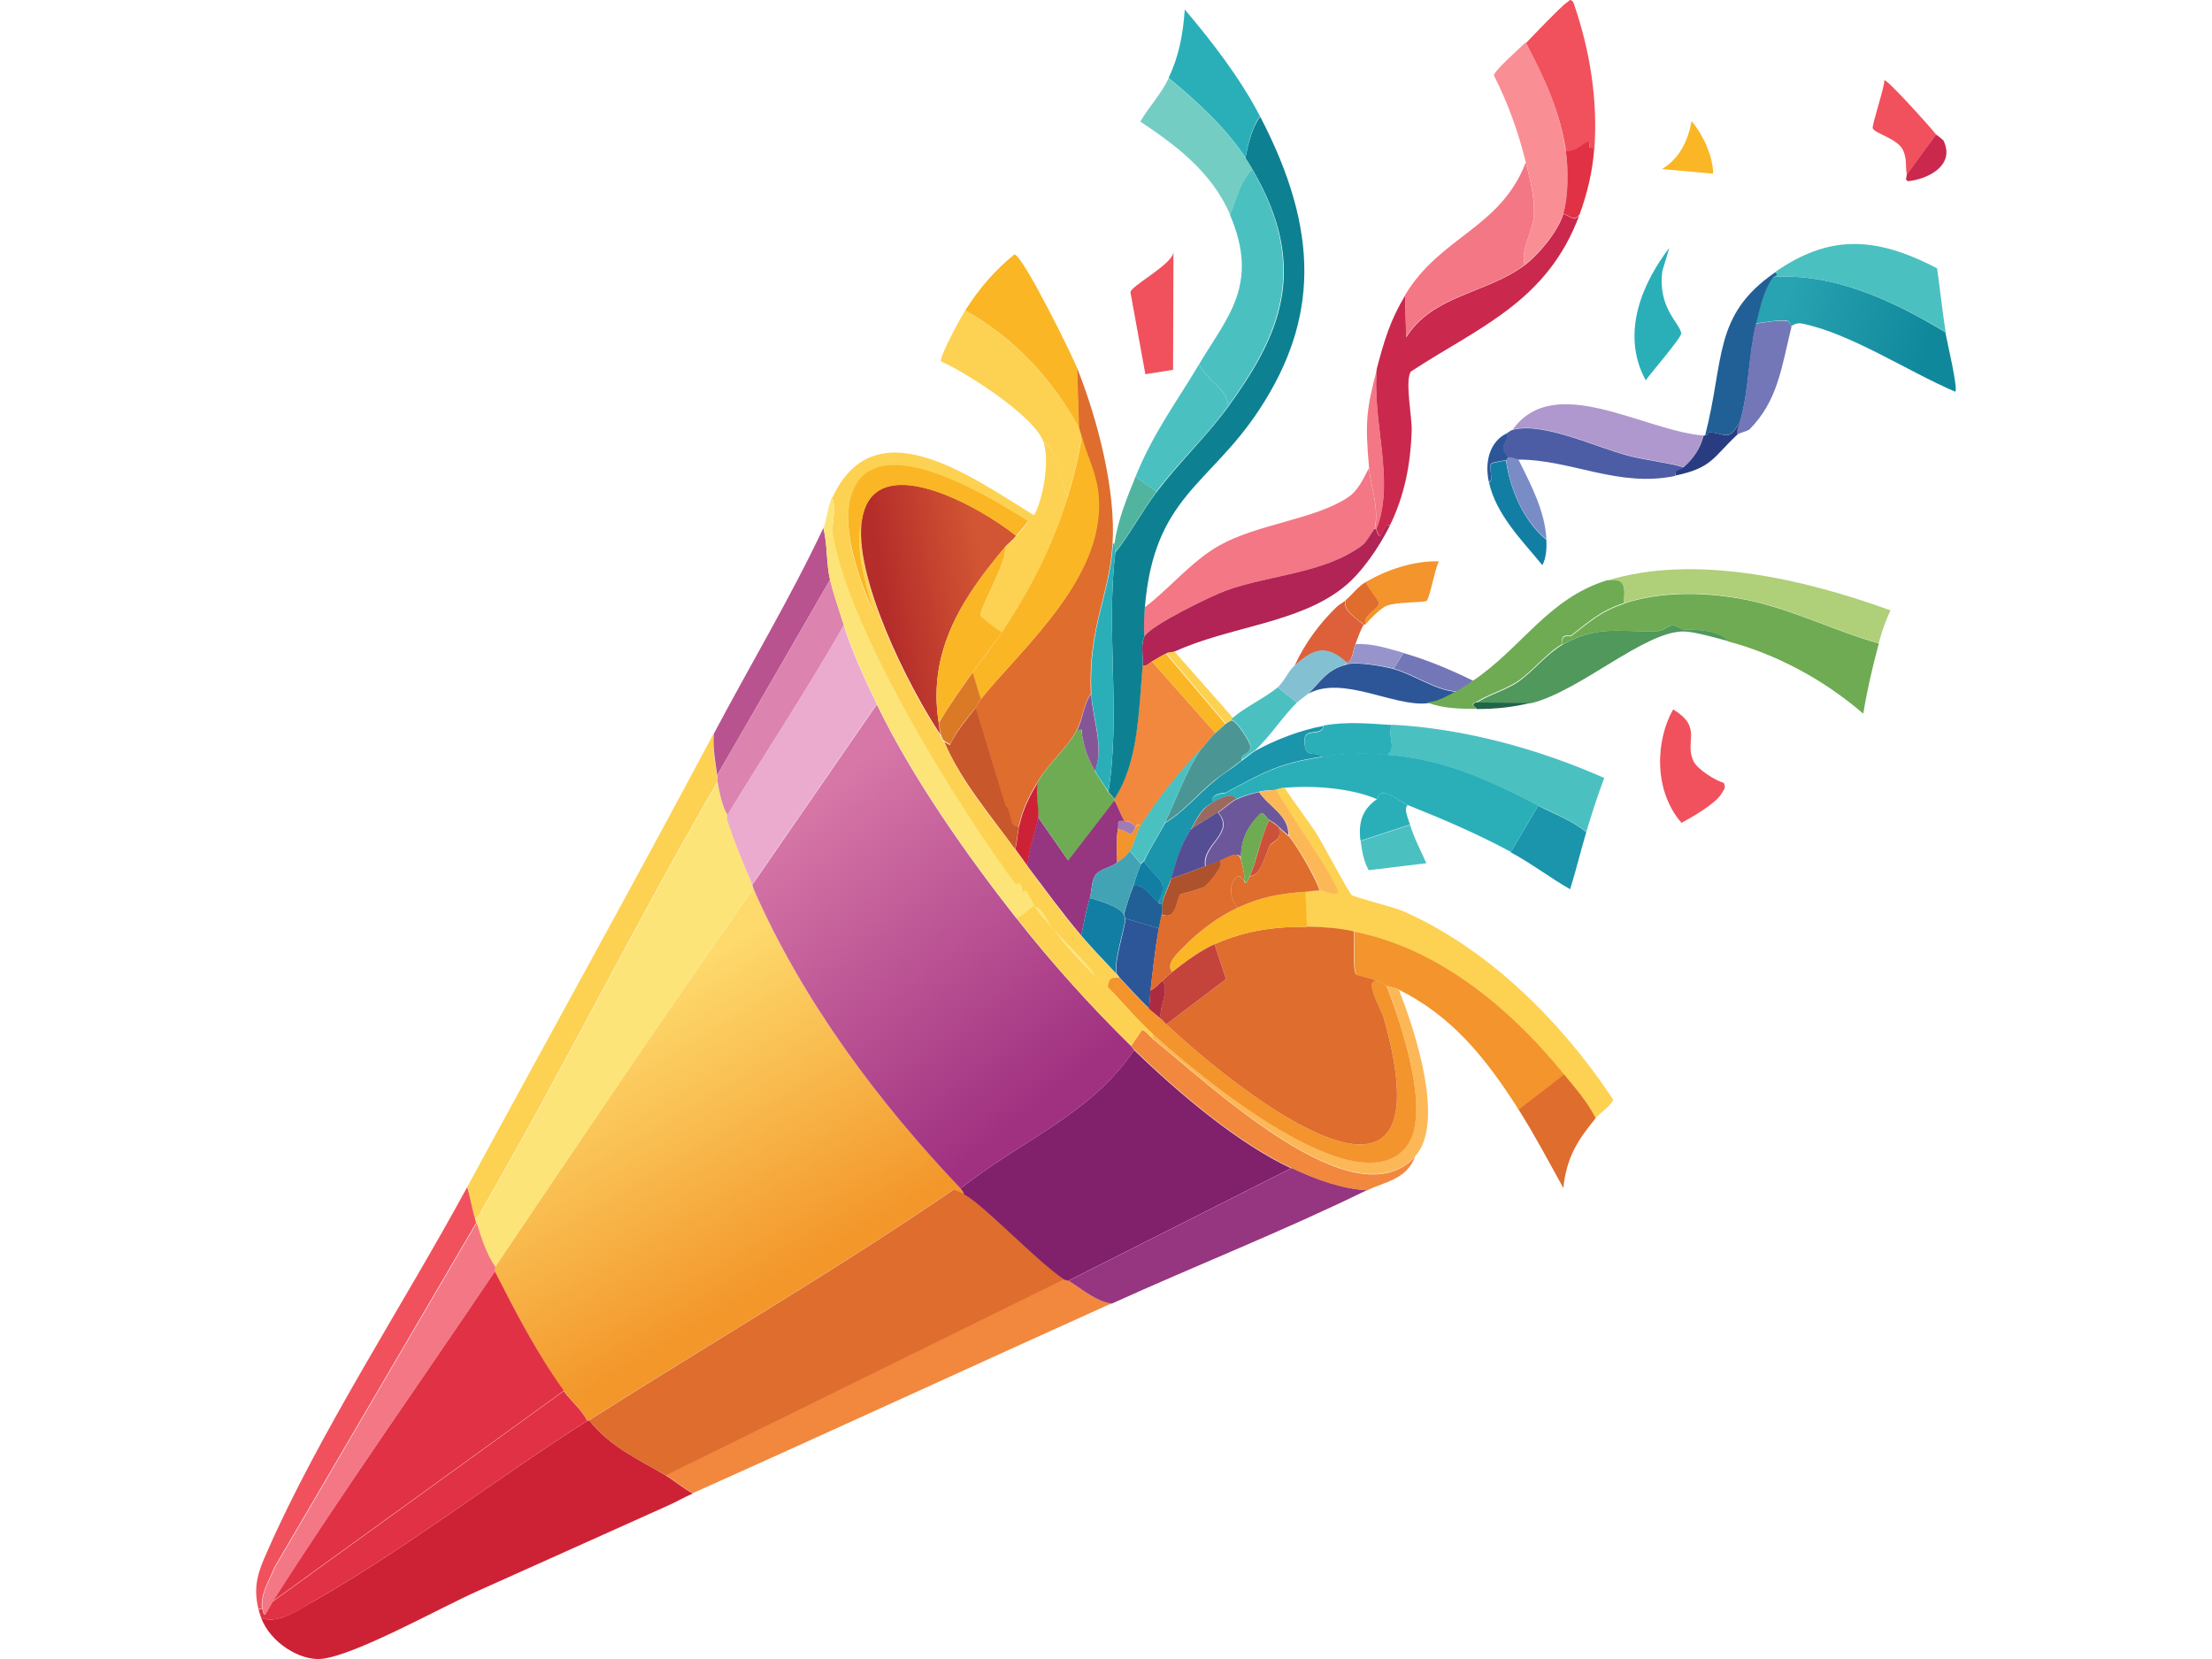 <svg width="32" height="24" viewBox="0 0 32 30" fill="none" xmlns="http://www.w3.org/2000/svg">
<path d="M27.131 14.35C27.027 14.532 26.593 14.779 26.407 14.88C25.89 14.283 25.944 13.375 26.256 12.828C26.8 13.16 26.453 13.406 26.623 13.763C26.695 13.916 27.024 14.116 27.171 14.157C27.22 14.253 27.163 14.285 27.131 14.35Z" fill="#F1515C"/>
<path d="M17.22 4.56L17.213 6.687L16.712 6.767L16.442 5.286C16.443 5.172 17.196 4.786 17.22 4.56Z" fill="#F1515C"/>
<path d="M26.183 4.495L26.06 4.903C25.975 5.572 26.375 5.837 26.402 6.027C26.413 6.099 25.834 6.766 25.76 6.878C25.282 6.001 25.739 5.067 26.181 4.489L26.183 4.495Z" fill="#2AAFB9"/>
<path d="M31.012 2.434L30.481 3.159C30.452 3.014 30.49 2.885 30.413 2.715C30.313 2.505 29.899 2.413 29.865 2.32C29.847 2.261 30.078 1.582 30.075 1.451C30.124 1.427 30.933 2.327 31.012 2.434Z" fill="#F1515C"/>
<path d="M26.593 2.191C26.801 2.451 26.973 2.814 26.98 3.141L26.053 3.057C26.354 2.878 26.519 2.574 26.591 2.185L26.593 2.191Z" fill="#FAB624"/>
<path d="M31.014 2.434C31.014 2.434 31.141 2.531 31.145 2.542C31.372 3.019 30.805 3.254 30.497 3.276C30.44 3.239 30.485 3.203 30.478 3.16L31.009 2.435L31.014 2.434Z" fill="#CB284E"/>
<path d="M31.177 6.003C31.201 6.149 31.418 7.05 31.356 7.083C30.492 6.713 29.465 6.029 28.587 5.851C28.476 5.827 28.399 5.895 28.39 5.898C28.385 5.899 28.366 5.802 28.308 5.797C28.133 5.782 27.922 5.831 27.751 5.846C27.823 5.558 27.891 5.24 28.053 5.012C29.104 4.928 30.175 5.401 31.172 6.004L31.177 6.003Z" fill="url(#paint0_linear_6413_75963)"/>
<path d="M31.178 6.003C30.176 5.401 29.112 4.933 28.06 5.011C28.06 5.011 28.189 4.961 28.099 4.92C29.047 4.261 29.877 4.248 31.029 4.853C31.082 5.231 31.123 5.619 31.183 6.002L31.178 6.003Z" fill="#4BC0C1"/>
<path d="M26.8 7.881C26.743 8.115 26.61 8.304 26.447 8.444C26.115 8.352 25.782 8.323 25.451 8.237C24.853 8.082 23.915 7.622 23.356 7.767C24.109 6.719 25.722 7.789 26.799 7.875L26.8 7.881Z" fill="#AE98CD"/>
<path d="M23.358 7.772C23.916 7.628 24.854 8.088 25.453 8.243C25.783 8.329 26.121 8.357 26.448 8.45C26.371 8.518 26.254 8.508 26.299 8.605C25.264 8.824 24.406 8.307 23.454 8.311C23.44 8.314 23.302 8.265 23.277 8.271C23.062 8.038 23.289 8.054 23.244 7.837C23.288 7.814 23.31 7.784 23.353 7.774L23.358 7.772Z" fill="#4D5DA5"/>
<path d="M28.099 4.926C28.189 4.967 28.063 5.01 28.06 5.017C27.898 5.244 27.828 5.557 27.758 5.851C27.618 6.439 27.631 7.042 27.472 7.603C27.254 8.02 27.203 7.818 26.9 7.82C26.9 7.82 26.892 7.878 26.834 7.873C27.189 6.503 26.971 5.703 28.099 4.926Z" fill="#206096"/>
<path d="M28.397 5.902C28.212 6.665 28.147 7.248 27.635 7.766C27.607 7.791 27.441 7.837 27.416 7.856C27.393 7.766 27.446 7.684 27.468 7.604C27.627 7.043 27.611 6.435 27.753 5.852C27.922 5.831 28.135 5.787 28.31 5.803C28.368 5.808 28.387 5.905 28.392 5.903L28.397 5.902Z" fill="#7377B7"/>
<path d="M23.232 8.325C23.308 8.862 23.558 9.428 23.963 9.761C23.971 9.923 23.96 10.09 23.891 10.22C23.538 9.786 23.054 9.313 22.925 8.72C23.03 8.695 22.899 8.448 22.973 8.387C23.001 8.361 23.17 8.34 23.232 8.325Z" fill="#127EA4"/>
<path d="M23.459 8.31C23.689 8.779 23.935 9.232 23.965 9.754C23.562 9.427 23.306 8.857 23.235 8.318C23.264 8.312 23.256 8.269 23.287 8.268C23.311 8.263 23.447 8.306 23.464 8.309L23.459 8.31Z" fill="#7A8CC6"/>
<path d="M27.473 7.603C27.451 7.683 27.398 7.765 27.421 7.855C26.983 8.261 26.966 8.46 26.303 8.598C26.256 8.496 26.374 8.512 26.451 8.443C26.61 8.305 26.748 8.114 26.805 7.88C26.815 7.878 26.824 7.875 26.834 7.873C26.892 7.878 26.893 7.815 26.9 7.82C27.203 7.818 27.256 8.026 27.473 7.603Z" fill="#2A3C81"/>
<path d="M23.248 7.836C23.293 8.053 23.067 8.037 23.282 8.27C23.253 8.277 23.264 8.312 23.23 8.32C23.168 8.335 22.999 8.355 22.971 8.381C22.897 8.443 23.032 8.682 22.923 8.714C22.838 8.318 22.96 7.973 23.248 7.836Z" fill="#2D5699"/>
<path d="M6.654 25.683C7.04 26.172 7.566 26.395 8.039 26.681C8.197 26.776 8.364 26.92 8.53 27.007C8.366 27.077 8.209 27.171 8.045 27.241C6.912 27.748 5.776 28.262 4.642 28.769C3.993 29.055 2.423 29.936 1.818 29.997C1.434 30.037 0.891 29.711 0.721 29.253C1.016 29.391 1.432 29.085 1.693 28.942C3.339 28.005 4.994 26.725 6.621 25.691C6.63 25.689 6.64 25.687 6.649 25.684L6.654 25.683Z" fill="#CD2235"/>
<path d="M15.324 23.152C15.58 23.319 15.803 23.525 16.104 23.567C13.577 24.706 11.057 25.868 8.528 27.001C8.363 26.914 8.195 26.77 8.038 26.675L15.249 23.126C15.249 23.126 15.31 23.143 15.322 23.146L15.324 23.152Z" fill="#F1883E"/>
<path d="M20.723 21.519C19.208 22.261 17.639 22.877 16.106 23.573C15.802 23.525 15.58 23.319 15.325 23.158L19.361 21.121C19.806 21.331 20.274 21.498 20.73 21.523L20.723 21.519Z" fill="#963580"/>
<path d="M8.968 14.018C8.977 14.079 8.965 14.107 8.974 14.136C7.5 16.673 6.176 19.344 4.709 21.885C4.678 21.936 4.651 22.018 4.589 22.033C4.532 21.845 4.505 21.655 4.448 21.467C5.928 18.734 7.44 16.018 8.901 13.271C8.881 13.528 8.925 13.757 8.964 14.019L8.968 14.018Z" fill="#FDD252"/>
<path d="M6.62 25.691C4.993 26.725 3.343 28.003 1.692 28.942C1.434 29.091 1.016 29.391 0.721 29.253C0.707 29.206 0.691 29.153 0.676 29.106C0.695 29.101 0.734 29.092 0.739 29.091C0.756 29.112 0.755 29.194 0.787 29.199C0.802 29.196 0.899 29.009 0.927 28.965L6.194 25.155C6.327 25.338 6.516 25.483 6.622 25.697L6.62 25.691Z" fill="#E13144"/>
<path d="M4.59 22.033C4.59 22.033 4.606 22.086 4.613 22.109L0.956 28.352C0.868 28.587 0.711 28.8 0.736 29.085C0.736 29.085 0.693 29.095 0.674 29.1C0.567 28.664 0.684 28.391 0.831 28.06C1.763 25.929 3.327 23.535 4.448 21.467C4.506 21.655 4.532 21.845 4.59 22.033Z" fill="#F1515C"/>
<path d="M11.01 10.484L8.969 14.018C8.933 13.762 8.887 13.527 8.907 13.27C9.551 12.052 10.301 10.796 10.889 9.547C10.966 9.851 10.939 10.185 11.01 10.484Z" fill="#B95390"/>
<path d="M9.625 16.071C10.521 18.117 11.9 19.942 13.369 21.488C13.399 21.518 13.429 21.549 13.432 21.593C13.378 21.568 13.278 21.509 13.23 21.52C11.082 22.992 8.836 24.292 6.649 25.684C6.639 25.687 6.629 25.689 6.62 25.691C6.513 25.477 6.325 25.332 6.192 25.149C5.712 24.486 5.327 23.726 4.945 22.996C4.945 22.996 4.952 22.919 4.95 22.913C6.493 20.619 8.04 18.324 9.62 16.072L9.625 16.071Z" fill="url(#paint1_linear_6413_75963)"/>
<path d="M13.437 21.591C13.784 21.768 14.733 22.787 15.25 23.132L8.039 26.681C7.566 26.395 7.04 26.172 6.654 25.683C8.846 24.289 11.087 22.991 13.235 21.519C13.283 21.508 13.383 21.567 13.437 21.591Z" fill="#DE6D2E"/>
<path d="M19.355 21.122L15.319 23.159C15.319 23.159 15.253 23.143 15.246 23.139C14.729 22.794 13.781 21.775 13.433 21.599C13.424 21.55 13.396 21.525 13.371 21.494C14.399 20.658 15.738 20.153 16.506 18.988C17.331 19.783 18.385 20.676 19.352 21.129L19.355 21.122Z" fill="#81206B"/>
<path d="M9.6 15.994C9.6 15.994 9.617 16.047 9.624 16.07C8.038 18.324 6.498 20.624 4.954 22.912C4.791 22.679 4.693 22.374 4.612 22.109C4.605 22.086 4.596 22.056 4.589 22.033C4.651 22.018 4.678 21.936 4.709 21.885C4.732 22.081 4.834 21.874 4.848 21.852C6.252 19.477 7.716 17.164 9.149 14.814C9.275 15.213 9.44 15.603 9.605 15.993L9.6 15.994Z" fill="#FDE479"/>
<path d="M8.975 14.136C9.008 14.312 9.057 14.59 9.158 14.737C9.158 14.737 9.151 14.814 9.153 14.82C7.718 17.164 6.256 19.483 4.852 21.858C4.838 21.88 4.736 22.087 4.712 21.891C6.179 19.35 7.504 16.678 8.977 14.142L8.975 14.136Z" fill="#FDE479"/>
<path d="M11.011 10.484C11.071 10.735 11.179 11.056 11.261 11.308C10.593 12.481 9.854 13.589 9.158 14.737C9.057 14.59 9.008 14.312 8.975 14.136C8.966 14.107 8.983 14.078 8.97 14.018L11.011 10.484Z" fill="#DC83AF"/>
<path d="M4.95 22.995C5.328 23.732 5.717 24.485 6.197 25.148L0.929 28.957C2.228 26.929 3.608 24.983 4.948 22.989L4.95 22.995Z" fill="#E13144"/>
<path d="M4.956 22.912C4.956 22.912 4.949 22.989 4.95 22.995C3.609 24.983 2.229 26.929 0.932 28.963C0.904 29.008 0.804 29.202 0.792 29.198C0.76 29.193 0.76 29.111 0.744 29.09C0.717 28.799 0.875 28.592 0.963 28.357L4.62 22.114C4.703 22.385 4.799 22.684 4.962 22.916L4.956 22.912Z" fill="#F37785"/>
<path d="M14.374 16.596C15.021 17.421 15.721 18.196 16.456 18.918C16.471 18.933 16.497 18.971 16.508 18.988C15.739 20.153 14.4 20.658 13.372 21.494C11.902 19.948 10.521 18.117 9.627 16.076C9.62 16.053 9.611 16.023 9.604 16L11.856 12.738C12.487 14.052 13.493 15.48 14.376 16.602L14.374 16.596Z" fill="url(#paint2_linear_6413_75963)"/>
<path d="M11.854 12.732L9.603 15.994C9.438 15.604 9.274 15.22 9.146 14.815C9.146 14.815 9.153 14.738 9.152 14.732C9.849 13.59 10.587 12.476 11.255 11.303C11.411 11.783 11.632 12.274 11.852 12.726L11.854 12.732Z" fill="#EBABCF"/>
<path d="M15.48 6.661C15.854 7.6 16.181 8.879 16.118 9.84C16.055 10.801 15.675 11.326 15.726 12.544C15.591 12.727 15.579 13.007 15.468 13.204C15.288 13.543 14.985 13.765 14.767 14.132C14.606 14.397 14.499 14.605 14.421 14.939C14.247 15.012 14.299 14.64 14.18 14.573L13.64 12.796C13.669 12.758 13.701 12.693 13.726 12.656C14.47 11.717 16.078 10.386 15.842 8.846C15.786 8.493 15.62 8.185 15.552 7.893C15.537 7.845 15.521 7.792 15.507 7.745L15.473 6.669L15.48 6.661Z" fill="#DE6D2E"/>
<path d="M14.876 8.008C15.179 8.176 15.159 8.704 15.304 8.991C15.011 9.943 14.628 10.664 14.113 11.442C14.053 11.431 13.739 11.177 13.732 11.153C13.683 11.045 14.227 10.141 14.171 9.908C14.232 9.837 14.311 9.774 14.372 9.703C14.406 9.664 14.59 9.456 14.583 9.433C13.782 8.934 11.735 7.689 11.379 9.022C11.224 9.614 11.532 10.474 11.792 11.075C11.648 10.516 11.443 9.928 11.59 9.395C11.411 10.415 12.418 12.422 13.015 13.316C13.045 13.416 13.076 13.415 13.078 13.421C13.371 14.133 13.918 14.761 14.359 15.364C14.438 15.471 14.504 15.569 14.581 15.671C14.902 16.099 15.205 16.52 15.556 16.929C15.763 17.17 15.98 17.39 16.195 17.623C16.212 17.645 16.23 17.672 16.247 17.693C16.107 17.688 16.06 17.687 16.036 17.863C15.989 17.811 15.859 17.721 15.814 17.675C15.586 17.332 15.272 17.078 15.016 16.779C14.939 16.677 14.837 16.411 14.708 16.41C14.675 16.368 14.618 16.217 14.56 16.142C14.533 16.105 14.483 16.16 14.458 16.129C14.458 16.129 14.496 16.069 14.452 16.01C14.425 15.972 14.376 16.028 14.35 15.996C13.308 14.584 11.372 11.471 11.062 9.708C11.022 9.491 11.136 9.224 11.046 9.012C11.796 7.366 13.471 8.554 14.697 9.317C14.853 9.066 14.981 8.355 14.878 8.032L14.876 8.008Z" fill="#FDD252"/>
<path d="M19.914 13.681C20.352 13.615 20.628 13.607 21.082 13.645C22.085 13.724 22.865 14.07 23.818 14.563L23.323 15.406C22.713 15.077 22.085 14.808 21.458 14.559C21.381 14.527 21.122 14.335 21.016 14.342C20.876 14.356 20.943 14.422 20.9 14.451C20.415 14.244 19.717 14.2 19.231 14.246C19.181 14.251 19.13 14.27 19.077 14.282C18.968 14.295 18.868 14.287 18.759 14.319C18.605 14.355 18.487 14.39 18.342 14.455C18.288 14.311 18.029 14.46 17.933 14.514C17.868 14.353 18.145 14.351 18.158 14.341C18.836 13.979 19.108 13.808 19.911 13.688L19.914 13.681Z" fill="#2AAFB9"/>
<path d="M19.23 14.246C19.415 14.53 19.633 14.807 19.817 15.091C19.927 15.267 20.379 16.125 20.444 16.186C20.48 16.221 21.216 16.407 21.365 16.473C22.851 17.125 24.178 18.389 25.175 19.888C25.096 20.033 24.953 20.104 24.85 20.223C24.697 19.925 24.485 19.685 24.281 19.437C23.223 18.128 21.932 17.134 20.473 16.841C20.194 16.787 19.903 16.761 19.629 16.756L19.6 16.12C19.68 16.114 19.775 16.104 19.855 16.098C19.87 16.094 20.12 16.205 20.178 16.141C20.248 16.017 19.179 14.535 19.07 14.277C19.118 14.266 19.174 14.246 19.224 14.241L19.23 14.246Z" fill="#FDD252"/>
<path d="M24.286 19.436L23.465 20.071C22.852 19.105 22.241 18.367 21.294 17.896C21.203 17.849 21.132 17.853 21.078 17.828C21.03 17.807 20.971 17.765 20.924 17.744C20.834 17.702 20.545 17.651 20.525 17.617C20.46 17.507 20.511 16.996 20.485 16.845C21.938 17.133 23.231 18.133 24.293 19.44L24.286 19.436Z" fill="#F3942C"/>
<path d="M24.685 15.046C24.417 14.826 24.11 14.715 23.819 14.569C22.865 14.075 22.085 13.73 21.082 13.651C21.271 13.524 21.062 13.277 21.179 13.105C22.446 13.172 23.79 13.529 25.01 14.068C24.89 14.386 24.784 14.714 24.685 15.046Z" fill="#4BC0C1"/>
<path d="M14.709 16.397C14.617 16.4 14.487 16.601 14.377 16.595C13.495 15.473 12.489 14.045 11.857 12.731C11.637 12.278 11.419 11.781 11.26 11.308C11.178 11.056 11.07 10.735 11.009 10.484C10.939 10.185 10.966 9.851 10.889 9.547C10.957 9.399 10.957 9.178 11.048 8.986C11.138 9.198 11.023 9.465 11.064 9.683C11.373 11.445 13.309 14.558 14.352 15.97C14.379 16.008 14.429 15.952 14.454 15.984C14.498 16.043 14.453 16.098 14.459 16.103C14.486 16.141 14.536 16.085 14.561 16.117C14.615 16.192 14.676 16.342 14.71 16.384L14.709 16.397Z" fill="#FDE479"/>
<path d="M15.514 7.737C15.528 7.784 15.544 7.837 15.558 7.884C15.505 8.269 15.415 8.631 15.301 8.986C15.152 8.699 15.172 8.171 14.873 8.002C14.723 7.526 13.424 6.71 13.016 6.535C12.981 6.455 13.385 5.717 13.456 5.612C14.298 6.094 14.995 6.794 15.514 7.737Z" fill="#FDD252"/>
<path d="M15.48 6.66L15.514 7.737C14.995 6.794 14.303 6.093 13.456 5.612C13.702 5.219 14 4.878 14.343 4.601C14.495 4.61 15.373 6.395 15.48 6.66Z" fill="#FAB624"/>
<path d="M16.841 18.783C17.904 19.636 20.496 22.114 21.589 20.917C21.43 21.339 21.027 21.371 20.724 21.525C20.268 21.5 19.8 21.333 19.355 21.122C18.388 20.669 17.334 19.776 16.51 18.981C16.495 18.965 16.468 18.928 16.457 18.911L16.649 18.626C16.692 18.616 16.798 18.742 16.846 18.782L16.841 18.783Z" fill="#F1883E"/>
<path d="M19.936 13.114C19.909 13.329 19.59 13.145 19.589 13.379C19.587 13.745 19.769 13.564 19.913 13.681C19.11 13.801 18.838 13.973 18.16 14.334C18.146 14.338 17.87 14.346 17.935 14.507C17.697 14.639 17.662 14.78 17.53 15.006C17.324 15.345 17.294 15.516 17.176 15.891C17.133 16.021 17.045 16.187 17.017 16.332C16.966 16.369 16.962 16.32 16.944 16.311C17.17 15.905 16.871 15.887 16.688 15.571C16.788 15.358 16.953 15.105 17.07 14.882C17.411 14.681 17.667 14.356 17.982 14.105C18.056 14.043 18.225 13.922 18.302 13.872C18.363 13.832 18.384 13.802 18.462 13.752C18.539 13.702 18.622 13.62 18.702 13.576C19.059 13.378 19.539 13.195 19.94 13.126L19.936 13.114Z" fill="#1A95AB"/>
<path d="M21.076 17.822C21.13 17.847 21.203 17.849 21.293 17.89C21.6 18.663 22.134 20.316 21.589 20.911C20.496 22.108 17.903 19.63 16.84 18.777L16.846 18.694C17.755 19.514 20.535 21.815 21.419 20.743C21.897 20.163 21.353 18.545 21.07 17.817L21.076 17.822Z" fill="#FCB857"/>
<path d="M24.854 20.222C24.546 20.598 24.331 20.907 24.27 21.483C24.005 21.003 23.752 20.526 23.462 20.065L24.284 19.43C24.488 19.678 24.7 19.918 24.853 20.216L24.854 20.222Z" fill="#DE6D2E"/>
<path d="M24.686 15.046C24.583 15.386 24.5 15.74 24.393 16.08C24.032 15.875 23.681 15.605 23.319 15.413L23.815 14.571C24.108 14.722 24.413 14.827 24.681 15.047L24.686 15.046Z" fill="#1A95AB"/>
<path d="M20.353 12.013C20.55 11.967 20.985 12.041 21.198 12.098C21.551 12.191 21.966 12.491 22.338 12.511C22.16 12.603 22.018 12.693 21.809 12.717C21.206 12.784 20.283 12.206 19.66 12.543C19.866 12.343 20.003 12.096 20.35 12.02L20.353 12.013Z" fill="#2D5699"/>
<path d="M21.18 13.105C21.062 13.278 21.276 13.524 21.084 13.652C20.629 13.614 20.353 13.622 19.915 13.687C19.776 13.569 19.588 13.745 19.591 13.385C19.592 13.151 19.908 13.342 19.938 13.12C20.342 13.044 20.761 13.084 21.182 13.111L21.18 13.105Z" fill="#2AAFB9"/>
<path d="M20.695 11.29C20.619 11.125 20.966 10.993 20.935 10.893C20.928 10.869 20.712 10.598 20.695 10.526C21.08 10.303 21.556 10.14 22.022 10.15C21.957 10.241 21.85 10.835 21.797 10.866C21.74 10.898 21.246 10.882 21.073 10.955C20.967 10.999 20.778 11.189 20.698 11.283L20.695 11.29Z" fill="#F3942C"/>
<path d="M20.33 10.852C20.264 11.025 20.528 11.184 20.661 11.298C20.61 11.367 20.542 11.566 20.507 11.656C20.461 11.774 20.459 11.97 20.343 11.979C19.943 11.612 19.701 11.783 19.409 12.041C19.594 11.632 19.865 11.271 20.167 10.979C20.227 10.92 20.288 10.9 20.327 10.859L20.33 10.852Z" fill="#DD603A"/>
<path d="M19.104 12.428L19.451 12.705C19.19 12.963 18.968 13.318 18.698 13.565C18.619 13.609 18.536 13.691 18.459 13.741C18.425 13.598 18.625 13.645 18.612 13.484C18.607 13.416 18.372 13.036 18.275 13.021C18.275 13.021 18.26 13.005 18.293 12.979C18.526 12.779 18.857 12.631 19.109 12.427L19.104 12.428Z" fill="#4BC0C1"/>
<path d="M21.499 14.915C21.576 15.168 21.69 15.375 21.793 15.61L20.75 15.736C20.657 15.568 20.63 15.392 20.605 15.208L21.499 14.915Z" fill="#4BC0C1"/>
<path d="M20.343 11.978L20.353 12.013C20.003 12.096 19.869 12.336 19.663 12.536C19.598 12.595 19.516 12.646 19.452 12.706L19.105 12.428C19.219 12.331 19.294 12.137 19.412 12.033C19.706 11.781 19.946 11.604 20.346 11.971L20.343 11.978Z" fill="#83C0D1"/>
<path d="M21.457 14.559C21.377 14.616 21.463 14.798 21.497 14.91L20.602 15.203C20.554 14.842 20.657 14.622 20.899 14.451C20.942 14.422 20.87 14.357 21.015 14.342C21.119 14.33 21.38 14.527 21.457 14.559Z" fill="#2AAFB9"/>
<path d="M24.566 3.873C23.988 5.46 22.723 5.923 21.513 6.719C21.402 6.878 21.533 7.528 21.528 7.782C21.507 8.424 21.391 8.974 21.134 9.502C21.017 9.422 20.976 9.911 20.889 9.559C21.23 8.697 20.802 7.612 20.896 6.669C21.035 6.145 21.139 5.792 21.409 5.344L21.429 6.102C21.901 5.335 22.882 5.311 23.57 4.796C23.818 4.611 24.17 4.194 24.271 3.867C24.428 3.925 24.464 4.011 24.568 3.879L24.566 3.873Z" fill="#CB284E"/>
<path d="M20.855 9.567C20.855 9.567 20.715 9.802 20.635 9.859C19.947 10.374 18.964 10.392 18.166 10.681C17.915 10.772 16.805 11.305 16.697 11.507C16.676 11.335 16.686 11.15 16.702 10.982C17.158 10.635 17.549 10.145 18.051 9.863C18.75 9.471 19.782 9.392 20.376 8.993C20.556 8.875 20.652 8.663 20.755 8.462C20.785 8.796 20.942 9.175 20.858 9.56L20.855 9.567Z" fill="#F37785"/>
<path d="M21.134 9.502C20.936 9.901 20.622 10.36 20.295 10.62C19.484 11.272 18.219 11.331 17.239 11.783C17.195 11.806 17.13 11.796 17.085 11.819C16.999 11.858 16.919 11.915 16.835 11.96C16.785 11.984 16.744 12.051 16.663 12.039C16.676 11.878 16.622 11.651 16.697 11.507C16.81 11.304 17.915 10.772 18.166 10.681C18.963 10.392 19.947 10.374 20.635 9.859C20.715 9.802 20.84 9.571 20.855 9.567C20.864 9.565 20.874 9.563 20.884 9.561C20.97 9.912 21.012 9.423 21.129 9.503L21.134 9.502Z" fill="#B12455"/>
<path d="M23.568 4.79C22.882 5.311 21.898 5.329 21.426 6.096L21.407 5.338C22.053 4.264 23.127 4.137 23.591 2.937C23.666 3.234 23.745 3.544 23.739 3.848C23.731 4.209 23.493 4.461 23.568 4.79Z" fill="#F37785"/>
<path d="M24.316 2.728C24.365 3.057 24.361 3.569 24.27 3.862C24.168 4.188 23.816 4.606 23.569 4.79C23.494 4.461 23.73 4.203 23.74 3.848C23.747 3.55 23.669 3.24 23.592 2.937C23.458 2.394 23.272 1.871 23.015 1.364C23.008 1.29 23.503 0.851 23.586 0.769C23.931 1.412 24.211 2.009 24.309 2.723L24.316 2.728Z" fill="#F98E94"/>
<path d="M24.829 2.689L24.741 2.672L24.736 2.553C24.574 2.629 24.521 2.743 24.317 2.734C24.212 2.015 23.932 1.418 23.594 0.779C23.719 0.649 24.246 0.096 24.338 0.042C24.39 0.011 24.382 -0.031 24.449 0.035C24.756 0.909 24.895 1.822 24.831 2.695L24.829 2.689Z" fill="#F1515C"/>
<path d="M20.89 9.559C20.89 9.559 20.87 9.564 20.861 9.566C20.944 9.181 20.788 8.801 20.758 8.468C20.681 7.622 20.709 7.407 20.901 6.668C20.808 7.617 21.235 8.696 20.895 9.558L20.89 9.559Z" fill="#F37785"/>
<path d="M24.828 2.689C24.798 3.112 24.7 3.501 24.566 3.873C24.462 4.005 24.425 3.919 24.269 3.862C24.36 3.569 24.364 3.057 24.315 2.728C24.518 2.737 24.572 2.623 24.734 2.547L24.739 2.666L24.826 2.683L24.828 2.689Z" fill="#E13144"/>
<path d="M21.379 11.809C21.813 11.934 22.227 12.108 22.644 12.312C22.534 12.389 22.472 12.441 22.342 12.504C21.97 12.484 21.555 12.184 21.202 12.091L21.379 11.809Z" fill="#7377B7"/>
<path d="M21.378 11.809L21.201 12.091C20.988 12.034 20.555 11.966 20.356 12.006L20.346 11.971C20.463 11.969 20.466 11.772 20.51 11.648C20.803 11.63 21.083 11.721 21.376 11.804L21.378 11.809Z" fill="#9694CB"/>
<path d="M20.696 11.29C20.696 11.29 20.672 11.296 20.667 11.297C20.53 11.184 20.27 11.024 20.336 10.851C20.451 10.755 20.551 10.611 20.695 10.526C20.717 10.597 20.933 10.868 20.935 10.893C20.968 10.998 20.62 11.125 20.696 11.29Z" fill="#DE6D2E"/>
<path d="M25.364 10.913C26.016 10.702 26.742 10.701 27.453 10.823C28.306 10.969 29.137 11.398 29.976 11.635C29.862 12.053 29.766 12.466 29.694 12.906C28.96 12.272 28.092 11.821 27.246 11.598C27.074 11.386 26.688 11.389 26.444 11.383C26.435 11.386 26.271 11.304 26.257 11.308C26.153 11.307 26.082 11.412 25.96 11.416C25.286 11.436 24.884 11.297 24.248 11.662C24.222 11.441 24.39 11.521 24.411 11.504C24.745 11.248 24.944 11.056 25.366 10.919L25.364 10.913Z" fill="#6FAB53"/>
<path d="M29.974 11.629C29.13 11.393 28.304 10.963 27.451 10.818C26.74 10.695 26.019 10.695 25.362 10.907C25.399 10.57 25.359 10.441 25.072 10.496C26.613 10.025 28.553 10.444 30.186 11.037C30.098 11.221 30.029 11.42 29.974 11.629Z" fill="#AFCF78"/>
<path d="M25.072 10.496C25.361 10.447 25.398 10.57 25.361 10.907C24.94 11.044 24.741 11.236 24.407 11.492C24.381 11.51 24.218 11.429 24.244 11.65C23.976 11.802 23.708 12.142 23.448 12.317C23.222 12.471 22.894 12.561 22.693 12.697C22.675 12.707 22.656 12.693 22.636 12.729C22.619 12.759 22.689 12.786 22.693 12.817C22.411 12.82 22.095 12.813 21.809 12.704C22.018 12.68 22.16 12.589 22.338 12.497C22.469 12.435 22.53 12.382 22.641 12.306C23.529 11.705 23.996 10.819 25.07 10.49L25.072 10.496Z" fill="#6FAB53"/>
<path d="M27.245 11.592C27.032 11.535 26.648 11.424 26.456 11.419C25.75 11.402 24.571 12.501 23.688 12.716L22.703 12.708C22.903 12.573 23.227 12.484 23.457 12.328C23.716 12.147 23.985 11.812 24.253 11.661C24.889 11.296 25.292 11.435 25.965 11.415C26.088 11.411 26.159 11.306 26.262 11.307C26.272 11.305 26.435 11.386 26.45 11.382C26.694 11.388 27.079 11.386 27.252 11.597L27.245 11.592Z" fill="#50985C"/>
<path d="M22.696 12.703L23.682 12.71C23.341 12.791 23.056 12.82 22.701 12.822C22.697 12.791 22.627 12.764 22.644 12.734C22.664 12.698 22.683 12.712 22.701 12.702L22.696 12.703Z" fill="#206449"/>
<path d="M17.982 13.254C17.884 13.34 17.807 13.459 17.713 13.557C17.299 13.989 16.965 14.415 16.624 14.937C16.593 14.868 16.545 14.93 16.533 14.958C16.474 14.884 16.416 14.847 16.334 14.847C16.265 14.738 16.224 14.602 16.157 14.485C16.154 14.474 16.15 14.462 16.146 14.45C16.58 13.793 16.586 12.883 16.659 12.04C16.74 12.052 16.782 11.986 16.831 11.961L17.977 13.255L17.982 13.254Z" fill="#F1883E"/>
<path d="M15.793 13.934C15.865 14.069 15.964 14.19 16.038 14.318C16.067 14.361 16.117 14.406 16.146 14.45C16.149 14.462 16.153 14.474 16.157 14.485L15.321 15.565L14.771 14.774C14.789 14.612 14.706 14.323 14.771 14.131C14.989 13.764 15.292 13.541 15.473 13.202C15.61 13.164 15.545 13.185 15.564 13.282C15.621 13.571 15.654 13.664 15.791 13.928L15.793 13.934Z" fill="#6FAB53"/>
<path d="M13.734 12.648L13.585 12.159C13.763 11.916 13.951 11.688 14.116 11.435C14.627 10.659 15.01 9.938 15.307 8.984C15.419 8.624 15.507 8.269 15.564 7.883C15.633 8.176 15.8 8.49 15.854 8.836C16.086 10.377 14.478 11.709 13.738 12.647L13.734 12.648Z" fill="#FAB624"/>
<path d="M13.645 12.795L14.186 14.572C14.304 14.639 14.25 15.005 14.426 14.938C14.396 15.078 14.388 15.218 14.358 15.358C13.922 14.754 13.374 14.12 13.077 13.415L13.177 13.473C13.298 13.211 13.476 13.018 13.642 12.802L13.645 12.795Z" fill="#C8572B"/>
<path d="M13.733 12.648C13.704 12.687 13.672 12.751 13.648 12.789C13.481 13.005 13.299 13.199 13.182 13.46L13.082 13.402C13.082 13.402 13.05 13.397 13.019 13.296C12.991 13.202 12.995 13.151 12.98 13.066C13.167 12.75 13.376 12.455 13.589 12.158L13.738 12.647L13.733 12.648Z" fill="#DB7A26"/>
<path d="M14.772 14.774C14.742 15.033 14.588 15.373 14.584 15.664C14.505 15.556 14.434 15.459 14.362 15.357C14.393 15.223 14.4 15.076 14.43 14.937C14.505 14.61 14.617 14.401 14.777 14.13C14.711 14.322 14.794 14.611 14.777 14.773L14.772 14.774Z" fill="#CD2235"/>
<path d="M18.785 2.103C19.87 4.18 19.841 5.777 18.775 7.403C17.875 8.776 16.869 8.975 16.703 10.982C16.692 11.149 16.676 11.335 16.697 11.507C16.621 11.645 16.676 11.878 16.663 12.039C16.59 12.882 16.584 13.792 16.151 14.449C16.122 14.405 16.072 14.36 16.044 14.316C16.269 12.907 15.996 11.42 16.169 9.992C16.441 9.65 16.652 9.241 16.917 8.895C17.325 8.357 17.817 7.894 18.217 7.345C19.123 6.091 19.706 4.875 18.651 3.068C18.61 3.002 18.566 2.924 18.52 2.859C18.574 2.594 18.638 2.314 18.783 2.116L18.785 2.103Z" fill="#0D8191"/>
<path d="M18.211 7.341C18.203 7.027 17.802 6.876 17.686 6.582C18.187 5.738 18.785 5.149 18.241 3.884C18.357 3.604 18.43 3.253 18.645 3.063C19.695 4.872 19.112 6.088 18.211 7.341Z" fill="#4BC0C1"/>
<path d="M18.519 2.853C18.559 2.919 18.608 2.996 18.649 3.062C18.434 3.252 18.361 3.603 18.245 3.883C17.908 3.098 17.24 2.612 16.62 2.198C16.779 1.927 16.995 1.705 17.133 1.414C17.621 1.816 18.153 2.296 18.523 2.852L18.519 2.853Z" fill="#74CDC3"/>
<path d="M18.784 2.103C18.639 2.301 18.574 2.581 18.521 2.846C18.151 2.29 17.619 1.81 17.131 1.408C17.315 1.031 17.393 0.628 17.424 0.172C17.912 0.745 18.425 1.412 18.782 2.097L18.784 2.103Z" fill="#2AAFB9"/>
<path d="M18.21 7.341C17.812 7.895 17.318 8.352 16.91 8.89L16.534 8.619C16.861 7.817 17.267 7.286 17.686 6.582C17.801 6.876 18.202 7.027 18.21 7.341Z" fill="#4BC0C1"/>
<path d="M16.153 9.832C16.153 9.832 16.173 9.966 16.169 9.986C15.996 11.414 16.268 12.902 16.043 14.311C15.963 14.184 15.864 14.063 15.797 13.927C15.98 13.531 15.752 12.948 15.734 12.536C15.683 11.318 16.064 10.793 16.127 9.832L16.156 9.825L16.153 9.832Z" fill="#2AAFB9"/>
<path d="M16.916 8.889C16.651 9.235 16.44 9.644 16.168 9.986C16.171 9.96 16.148 9.852 16.152 9.832C16.218 9.388 16.379 9.003 16.535 8.619L16.911 8.89L16.916 8.889Z" fill="#51B49E"/>
<path d="M15.793 13.934C15.655 13.664 15.623 13.577 15.566 13.288C15.549 13.197 15.612 13.17 15.475 13.208C15.583 13.006 15.595 12.726 15.732 12.548C15.749 12.961 15.978 13.544 15.795 13.94L15.793 13.934Z" fill="#855697"/>
<path d="M14.373 9.69C14.314 9.767 14.234 9.824 14.173 9.895C13.494 10.711 12.755 11.7 12.975 13.066C12.991 13.151 12.981 13.204 13.014 13.297C12.418 12.403 11.415 10.395 11.589 9.376C11.812 8.094 13.697 9.144 14.371 9.685L14.373 9.69Z" fill="url(#paint3_linear_6413_75963)"/>
<path d="M16.243 17.681C16.418 17.867 16.59 18.06 16.773 18.238C16.848 18.314 16.937 18.369 16.995 18.425C17.018 18.451 17.048 18.482 17.091 18.522C18.476 19.822 22.241 22.737 21.024 18.414C20.972 18.243 20.634 17.692 20.916 17.739C20.964 17.76 21.028 17.801 21.07 17.823C21.354 18.551 21.9 20.175 21.42 20.749C20.534 21.815 17.755 19.519 16.847 18.699C16.557 18.44 16.302 18.128 16.032 17.851C16.056 17.675 16.103 17.677 16.243 17.681Z" fill="#F3942C"/>
<path d="M16.157 14.485C16.222 14.596 16.263 14.732 16.334 14.847C16.173 14.841 16.242 14.85 16.215 14.995C16.18 15.186 16.204 15.401 16.202 15.597C16.09 15.687 15.92 15.702 15.823 15.807C15.734 15.903 15.745 16.109 15.707 16.238C15.639 16.455 15.601 16.685 15.553 16.917C15.209 16.513 14.906 16.092 14.578 15.659C14.587 15.367 14.741 15.027 14.766 14.77L15.316 15.561L16.151 14.48L16.157 14.485Z" fill="#963580"/>
<path d="M14.117 11.435C13.947 11.689 13.758 11.917 13.585 12.159C13.371 12.456 13.167 12.75 12.975 13.066C12.755 11.7 13.493 10.706 14.173 9.895C14.23 10.134 13.687 11.038 13.733 11.141C13.741 11.164 14.059 11.417 14.115 11.429L14.117 11.435Z" fill="#FAB624"/>
<path d="M14.373 9.69C13.698 9.149 11.813 8.099 11.591 9.382C11.444 9.915 11.644 10.505 11.793 11.062C11.535 10.467 11.225 9.601 11.379 9.009C11.734 7.67 13.788 8.92 14.584 9.42C14.591 9.443 14.402 9.652 14.373 9.69Z" fill="#FAB624"/>
<path d="M14.709 16.397C14.818 16.535 14.905 16.635 15.017 16.766C15.323 17.161 15.497 17.328 15.815 17.663C15.86 17.709 15.988 17.805 16.037 17.85C16.313 18.131 16.561 18.439 16.852 18.698L16.846 18.782C16.798 18.742 16.699 18.621 16.649 18.626L16.458 18.911C15.72 18.196 15.026 17.42 14.377 16.589C14.491 16.594 14.621 16.393 14.708 16.391L14.709 16.397Z" fill="#FDD252"/>
<path d="M16.955 16.788C16.89 17.15 16.849 17.538 16.807 17.908C16.794 18.018 16.793 18.132 16.778 18.236C16.595 18.059 16.423 17.866 16.248 17.68C16.233 17.665 16.213 17.632 16.196 17.611C16.132 17.399 16.368 16.719 16.35 16.609L16.96 16.787L16.955 16.788Z" fill="#2D5699"/>
<path d="M16.321 16.534C16.321 16.534 16.337 16.587 16.344 16.61C16.362 16.72 16.124 17.394 16.191 17.612C15.977 17.384 15.759 17.158 15.552 16.917C15.601 16.691 15.638 16.456 15.706 16.238C15.834 16.27 16.254 16.398 16.321 16.534Z" fill="#127EA4"/>
<path d="M15.814 17.657C15.496 17.322 15.326 17.154 15.016 16.76C15.271 17.06 15.586 17.314 15.814 17.657Z" fill="#FDE479"/>
<path d="M15.019 16.766C14.906 16.635 14.819 16.535 14.71 16.397C14.845 16.397 14.941 16.665 15.019 16.766Z" fill="#FDE479"/>
<path d="M18.761 14.312C18.933 14.587 19.313 14.738 19.297 15.107C19.293 15.096 19.164 14.994 19.119 14.947C19.059 14.886 19.018 14.87 18.954 14.829C18.91 14.801 18.855 14.688 18.804 14.706C18.595 14.901 18.432 15.16 18.443 15.517C18.398 15.37 18.167 15.525 18.067 15.568C17.979 15.601 17.892 15.635 17.804 15.668C17.734 15.268 18.354 15.071 18.032 14.693C18.122 14.633 18.267 14.498 18.353 14.459C18.497 14.393 18.616 14.359 18.77 14.323L18.761 14.312Z" fill="#6D579B"/>
<path d="M19.082 14.281C19.191 14.539 20.262 16.027 20.19 16.145C20.127 16.21 19.882 16.098 19.868 16.101C19.793 15.854 19.466 15.307 19.304 15.111C19.32 14.742 18.94 14.592 18.769 14.317C18.879 14.291 18.979 14.299 19.087 14.28L19.082 14.281Z" fill="#FCB857"/>
<path d="M18.347 14.454C18.256 14.495 18.117 14.629 18.027 14.688C17.864 14.796 17.682 14.877 17.531 15.007C17.67 14.785 17.699 14.645 17.936 14.507C18.032 14.453 18.292 14.309 18.345 14.449L18.347 14.454Z" fill="#9C695E"/>
<path d="M19.633 16.755C19.908 16.76 20.197 16.78 20.478 16.84C20.503 16.992 20.453 17.502 20.517 17.613C20.538 17.646 20.826 17.698 20.916 17.739C20.636 17.698 20.979 18.248 21.024 18.414C22.241 22.737 18.476 19.823 17.091 18.522L18.172 17.706L17.964 17.074C18.508 16.832 19.03 16.753 19.64 16.76L19.633 16.755Z" fill="#DE6D2E"/>
<path d="M19.607 16.125L19.636 16.762C19.026 16.754 18.504 16.833 17.96 17.075C17.697 17.194 17.424 17.397 17.196 17.577C17.06 17.42 17.33 17.205 17.403 17.125C17.669 16.847 18.043 16.57 18.381 16.414C18.792 16.223 19.148 16.157 19.607 16.125Z" fill="#FAB624"/>
<path d="M19.299 15.113C19.461 15.308 19.782 15.856 19.862 16.102C19.78 16.103 19.692 16.117 19.607 16.125C19.148 16.157 18.792 16.222 18.381 16.414C18.196 16.243 18.24 15.848 18.419 15.844C18.443 15.838 18.439 15.908 18.49 15.909C18.5 15.907 18.5 16.077 18.6 15.845C18.797 15.849 18.883 15.438 18.968 15.279C18.988 15.243 19.199 15.193 19.118 14.96C19.161 15 19.287 15.109 19.296 15.12L19.299 15.113Z" fill="#DE6D2E"/>
<path d="M18.159 13.092C18.098 13.145 18.038 13.203 17.977 13.255L16.831 11.961C16.915 11.916 17 11.858 17.082 11.82L18.159 13.092Z" fill="#FAB624"/>
<path d="M17.24 11.783L18.294 12.978C18.258 13.012 18.276 13.021 18.276 13.021C18.26 13.037 18.207 13.049 18.167 13.084L17.089 11.812C17.134 11.789 17.199 11.799 17.243 11.776L17.24 11.783Z" fill="#FDD252"/>
<path d="M18.272 13.027C18.369 13.042 18.604 13.422 18.609 13.491C18.622 13.651 18.427 13.603 18.455 13.748C18.378 13.797 18.351 13.829 18.296 13.867L17.976 14.1C17.661 14.351 17.409 14.675 17.064 14.877C17.281 14.441 17.437 13.956 17.712 13.557C17.806 13.459 17.883 13.34 17.981 13.254C18.042 13.202 18.102 13.143 18.163 13.091C18.209 13.055 18.255 13.038 18.272 13.027Z" fill="#4B9694"/>
<path d="M18.021 14.689C18.344 15.073 17.722 15.264 17.792 15.664C17.59 15.743 17.381 15.818 17.172 15.893C17.29 15.518 17.32 15.347 17.526 15.008C17.678 14.883 17.858 14.797 18.021 14.689Z" fill="#554E94"/>
<path d="M17.713 13.557C17.441 13.949 17.282 14.441 17.064 14.877C16.953 15.105 16.783 15.359 16.682 15.566C16.678 15.573 16.633 15.609 16.63 15.616L16.429 15.38C16.516 15.258 16.545 15.05 16.622 14.931C16.963 14.409 17.297 13.983 17.711 13.551L17.713 13.557Z" fill="#4BC0C1"/>
<path d="M18.061 15.563C18.168 15.645 17.824 16.003 17.791 16.03C17.723 16.078 17.363 16.163 17.345 16.173C17.281 16.233 17.283 16.661 17.013 16.536C17.015 16.51 17.011 16.359 17.018 16.332C17.05 16.186 17.141 16.026 17.177 15.891C17.386 15.816 17.59 15.743 17.798 15.662C17.885 15.629 17.973 15.596 18.061 15.563Z" fill="#AD522D"/>
<path d="M16.944 16.312C16.944 16.312 16.962 16.371 17.017 16.332C17.015 16.358 17.02 16.509 17.012 16.536C16.997 16.621 16.975 16.702 16.96 16.788L16.35 16.61C16.35 16.61 16.334 16.557 16.327 16.533C16.374 16.352 16.432 16.186 16.498 16.013C16.709 15.995 16.799 16.207 16.949 16.311L16.944 16.312Z" fill="#206096"/>
<path d="M16.945 16.312C16.795 16.209 16.704 15.996 16.494 16.015C16.538 15.89 16.579 15.736 16.637 15.621C16.64 15.614 16.685 15.578 16.688 15.571C16.877 15.886 17.173 15.911 16.945 16.312Z" fill="#127EA4"/>
<path d="M18.295 13.861C18.219 13.917 18.046 14.04 17.975 14.095L18.295 13.861Z" fill="#0D8191"/>
<path d="M16.533 14.958C16.533 14.958 16.598 14.867 16.624 14.937C16.547 15.056 16.516 15.259 16.431 15.386C16.32 15.545 16.291 15.533 16.202 15.598C16.204 15.402 16.178 15.181 16.215 14.995C16.468 15.03 16.414 15.194 16.533 14.958Z" fill="#F3942C"/>
<path d="M16.334 14.847C16.419 14.853 16.474 14.884 16.533 14.958C16.414 15.194 16.468 15.03 16.215 14.995C16.243 14.85 16.166 14.836 16.334 14.847Z" fill="#A07CB5"/>
<path d="M17.091 18.522C17.048 18.482 17.023 18.45 16.995 18.425C16.945 18.21 17.157 17.926 17.017 17.738C17.085 17.672 17.121 17.638 17.2 17.575C17.428 17.395 17.701 17.192 17.963 17.074L18.171 17.706L17.091 18.522Z" fill="#C4433A"/>
<path d="M17.018 17.738C17.162 17.925 16.945 18.21 16.995 18.425C16.937 18.37 16.846 18.309 16.773 18.238C16.793 18.132 16.794 18.018 16.802 17.909C16.885 17.877 16.949 17.799 17.013 17.739L17.018 17.738Z" fill="#AD2B41"/>
<path d="M16.636 15.621C16.58 15.742 16.538 15.89 16.493 16.015C16.433 16.187 16.372 16.359 16.322 16.535C16.255 16.399 15.835 16.271 15.707 16.238C15.746 16.115 15.735 15.909 15.822 15.807C15.917 15.696 16.09 15.687 16.202 15.598C16.293 15.525 16.322 15.537 16.431 15.386L16.631 15.622L16.636 15.621Z" fill="#42A3B5"/>
<path d="M18.439 15.518C18.443 15.617 18.528 15.812 18.491 15.909C18.441 15.914 18.45 15.843 18.419 15.844C18.241 15.848 18.196 16.243 18.382 16.414C18.038 16.571 17.669 16.847 17.403 17.124C17.33 17.204 17.061 17.419 17.196 17.577C17.122 17.638 17.081 17.673 17.014 17.739C16.949 17.799 16.886 17.877 16.803 17.909C16.845 17.54 16.891 17.15 16.951 16.789C16.966 16.704 16.988 16.623 17.003 16.537C17.273 16.663 17.271 16.234 17.336 16.175C17.352 16.159 17.714 16.08 17.782 16.032C17.812 16.012 18.154 15.648 18.051 15.565C18.153 15.528 18.378 15.368 18.427 15.514L18.439 15.518Z" fill="#DE6D2E"/>
<path d="M18.951 14.835C18.796 15.137 18.735 15.53 18.602 15.839C18.503 16.071 18.505 15.906 18.493 15.903C18.526 15.807 18.441 15.612 18.441 15.511C18.43 15.154 18.593 14.894 18.802 14.7C18.855 14.688 18.908 14.795 18.952 14.822L18.951 14.835Z" fill="#6FAB53"/>
<path d="M19.121 14.953C19.202 15.186 18.991 15.236 18.971 15.272C18.885 15.431 18.801 15.849 18.602 15.839C18.74 15.529 18.796 15.137 18.951 14.835C19.015 14.877 19.058 14.898 19.116 14.954L19.121 14.953Z" fill="#CB5239"/>
<defs>
<linearGradient id="paint0_linear_6413_75963" x1="28.328" y1="5.307" x2="30.933" y2="6.021" gradientUnits="userSpaceOnUse">
<stop stop-color="#28A3B1"/>
<stop offset="1" stop-color="#10889C"/>
</linearGradient>
<linearGradient id="paint1_linear_6413_75963" x1="7.048" y1="18.249" x2="9.96" y2="23.169" gradientUnits="userSpaceOnUse">
<stop stop-color="#FEDA6D"/>
<stop offset="1" stop-color="#F3972B"/>
</linearGradient>
<linearGradient id="paint2_linear_6413_75963" x1="10.849" y1="14.287" x2="15.135" y2="19.702" gradientUnits="userSpaceOnUse">
<stop stop-color="#D777A7"/>
<stop offset="1" stop-color="#A03181"/>
</linearGradient>
<linearGradient id="paint3_linear_6413_75963" x1="12.053" y1="11.052" x2="13.844" y2="10.765" gradientUnits="userSpaceOnUse">
<stop stop-color="#B52D2A"/>
<stop offset="1" stop-color="#D25633"/>
</linearGradient>
</defs>
</svg>
